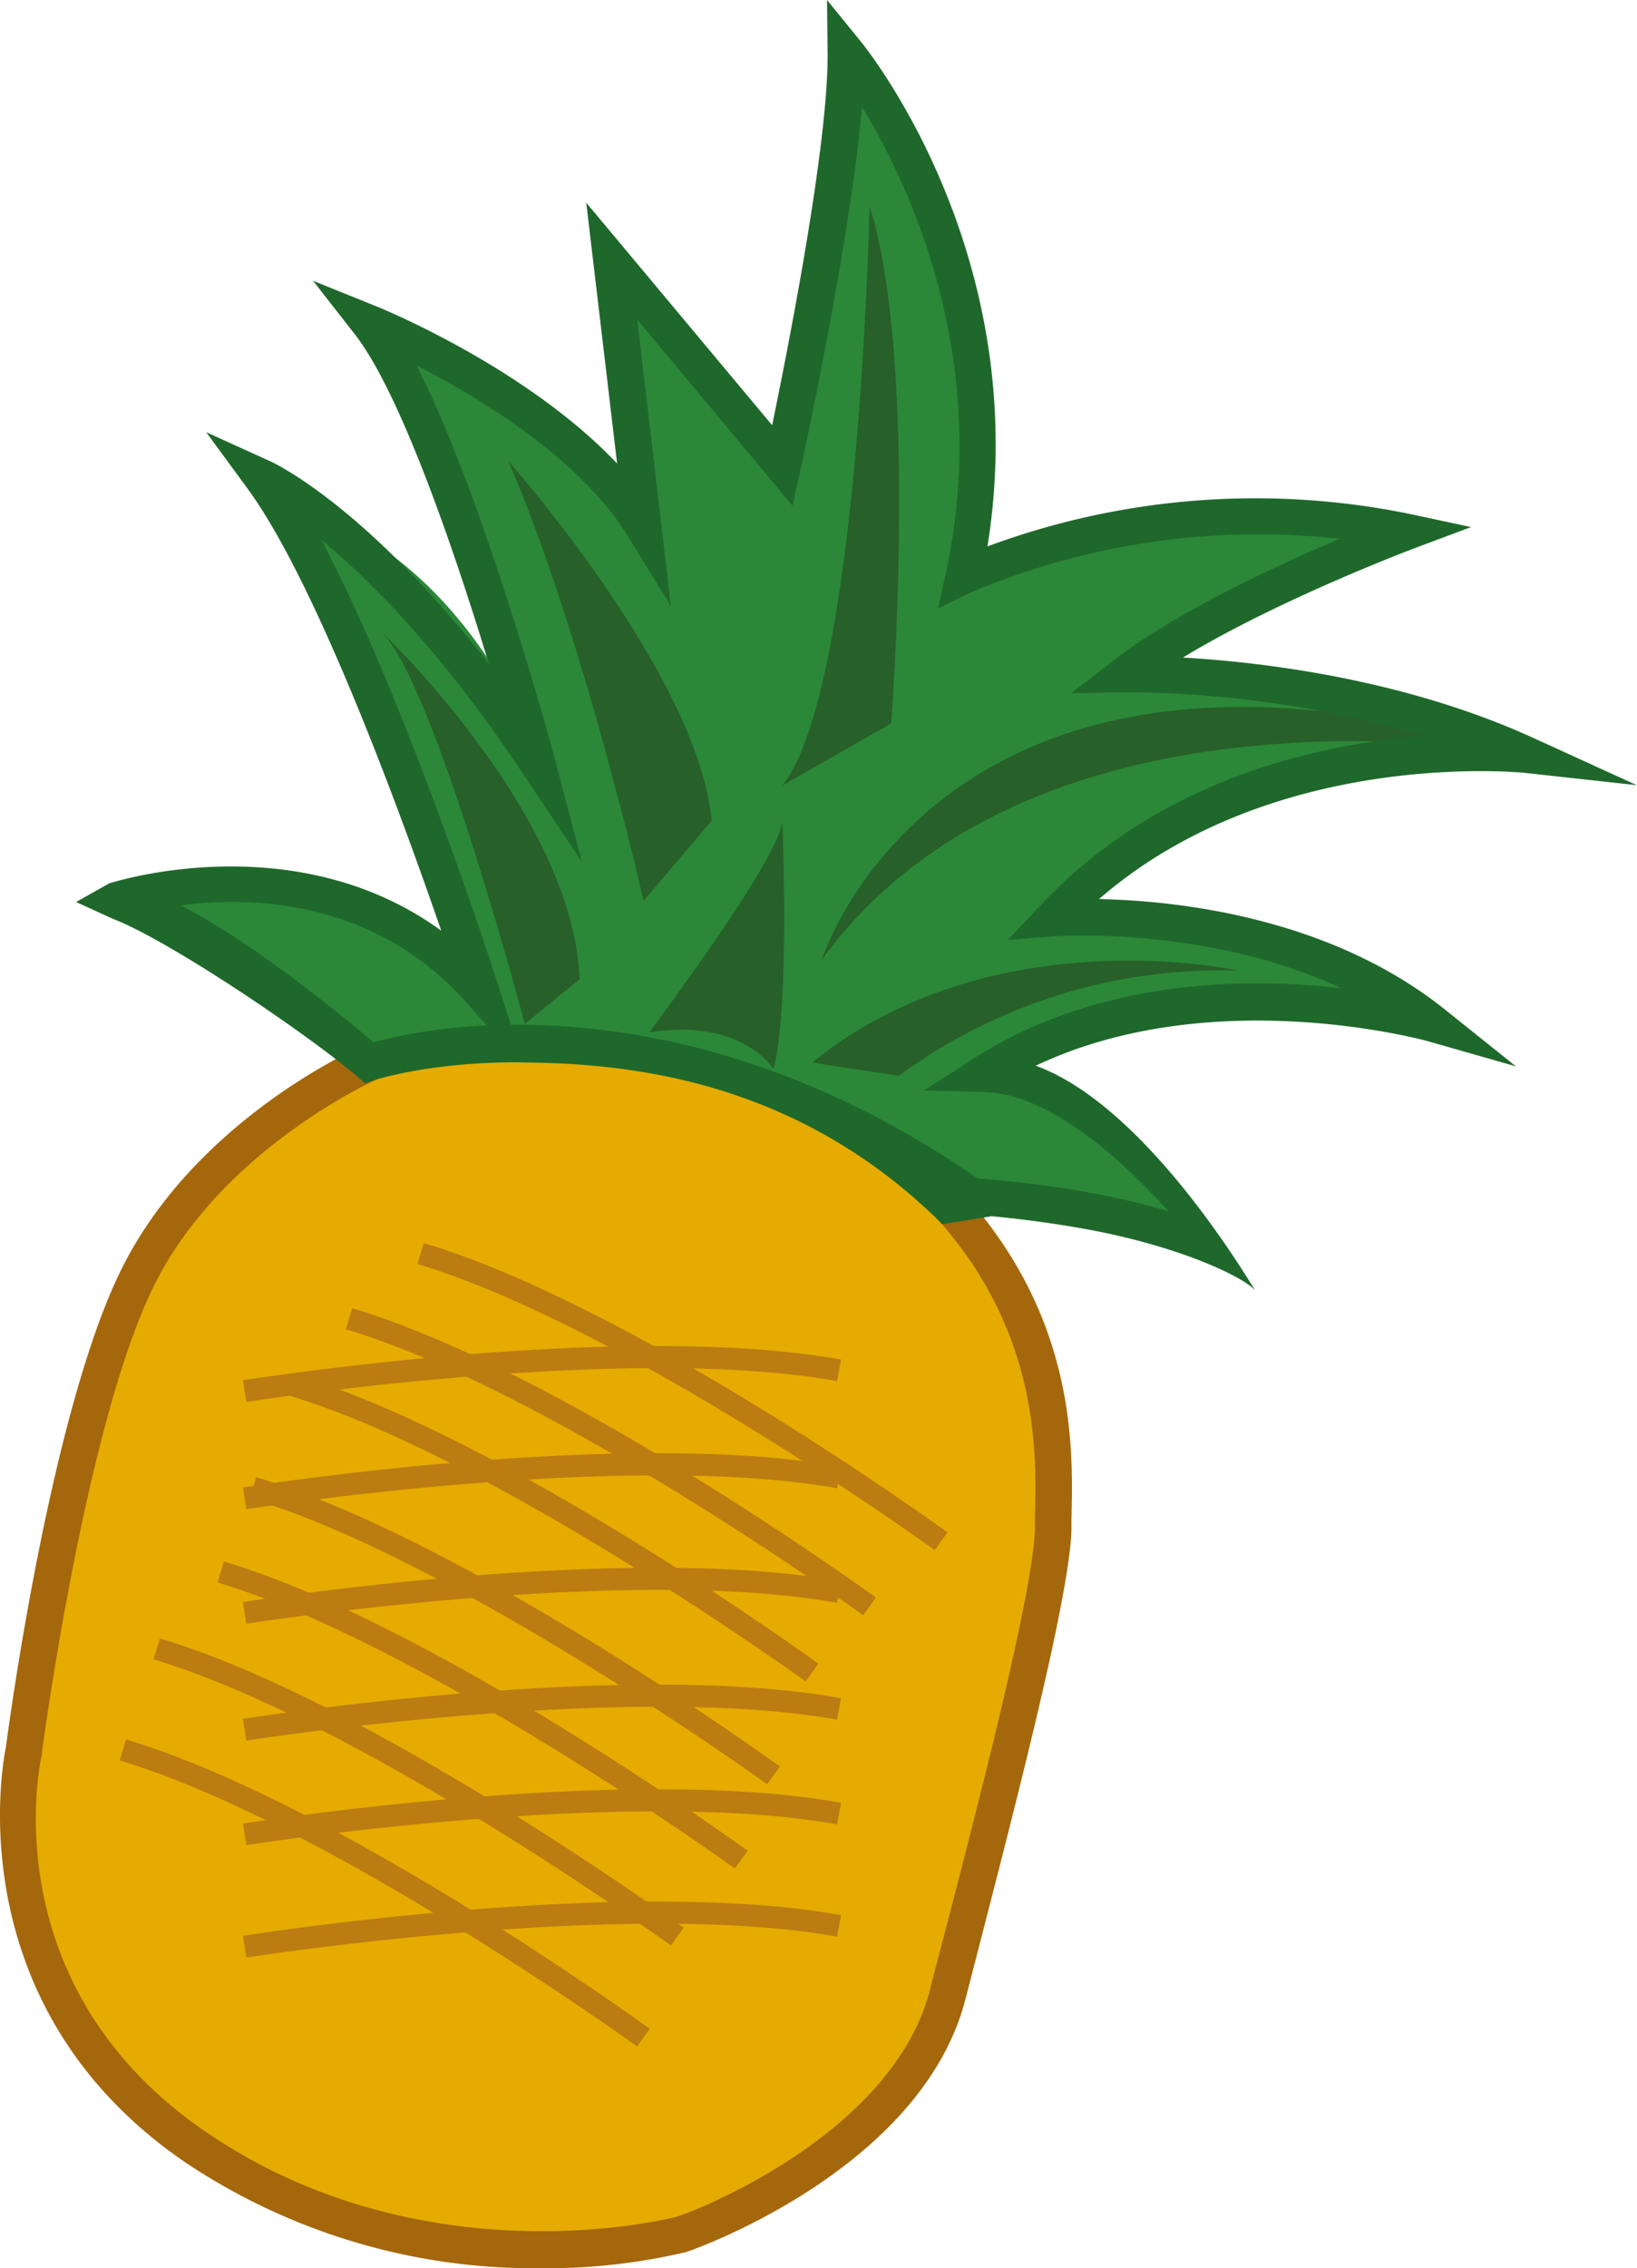 <svg xmlns="http://www.w3.org/2000/svg" viewBox="0 0 202.53 280.41"><defs><style>.cls-1{fill:#2b8839;}.cls-2{fill:#276028;}.cls-3{fill:#e6ab00;}.cls-4{fill:#bb7c12;}.cls-5{fill:#a5670b;}.cls-6{fill:#1f682b;}</style></defs><g id="レイヤー_2" data-name="レイヤー 2"><g id="パイ塗り"><path class="cls-1" d="M45.68,131.37s-26.07-18-31.42-20,38.56-11.33,48.63,20C62.89,131.37,61.1,127.47,45.68,131.37Z"/><path class="cls-1" d="M75.67,127.64S71.25,69.69,32.46,61.3c0,0,26.29,44.89,24.92,59.75-1.42,15.38-.17,10.32-.17,10.32S66.17,124.59,75.67,127.64Z"/><path class="cls-1" d="M116.09,147.47s33.13,2.76,39.23,12.05c0,0-13.36-17.88-26.21-24.46a20.39,20.39,0,0,0-7.34-2.34c-14.49-1.27-20.11,4.07-20.11,4.07Z"/><path class="cls-1" d="M97.73,127.64s36.24-31.07,79.7-1c0,0-38-9.62-64.73,12.49l-24.65-6.55Z"/><path class="cls-1" d="M75.67,114.17s11.58-35.33,27.7-43c0,0,12.9,31.87,5.59,48.72Z"/><path class="cls-1" d="M93.35,89.74S76.36,46.05,45.68,40c0,0,38.47,68.55,17.21,91.42l34.84-32.2Z"/><path class="cls-1" d="M101.66,136.79s56.08-52.13,87.13-43.51c0,0-77.59-35-87.13,25.39Z"/><path class="cls-1" d="M80.32,77.73S78.37,40,75.67,32.33c0,0,33,28.74,27.5,47.79l-5.44,19L80,89.43Z"/><path class="cls-1" d="M132.74,88.67s27.92-24.57,44.69-22.92c0,0-31.56-5.74-56.42,3.4a48.23,48.23,0,0,0-17.84,11l-1.51,38.55L130.31,105Z"/><path class="cls-1" d="M118.06,77.73s6.9-50-13.41-71.33c0,0-4.52,67.9-20.43,73.23l-.08,10.11,26.12-.31Z"/><path class="cls-1" d="M45.68,131.37l2.75,3.41s8.08-3.06,22,0,29.21,5,40.79,16.61c0,0-.39-5.19,11.52-3.15l-18.94-48Z"/><path class="cls-2" d="M188.79,93.28s-60.42-11.36-87.13,25.39h0S116.53,71.13,188.79,93.28Z"/><path class="cls-2" d="M64.93,126.59S54.06,85.48,47.42,78.33c0,0,23.54,22.39,24.29,42.72Z"/><path class="cls-2" d="M153.29,120s-30.4-6.77-52.82,11.36L111.2,133A67.3,67.3,0,0,1,153.29,120Z"/><path class="cls-2" d="M107.58,25.46s-1.21,59.68-10.8,71.66l13.48-7.69S113.73,44.78,107.58,25.46Z"/><path class="cls-2" d="M80.31,127.64s16.47-21.89,16.47-26.2c0,0,1,22.64-1.07,30.73C95.71,132.17,91.78,125.78,80.31,127.64Z"/><path class="cls-2" d="M62.89,57s23.47,26.38,25.16,44.46l-8.43,9.91S72.14,78.33,62.89,57Z"/></g><g id="レイヤー_17" data-name="レイヤー 17"><path class="cls-3" d="M42.8,133S22.67,146.84,19,153.67-2.24,223.5,4.85,240.51s45.38,54.22,91.65,29c0,0,18.15-6.6,24.59-34.4s9.83-53.32,9.83-53.32S126.4,149,111.2,142.21,69.23,122.47,42.8,133Z"/></g><g id="パイ線"><path class="cls-4" d="M30.48,186.57l-.43-2.68c1.92-.3,47.35-7.38,74-2.56l-.48,2.66C77.37,179.26,30.94,186.49,30.48,186.57Z"/><path class="cls-4" d="M30.48,173.32l-.43-2.68c1.92-.3,47.35-7.38,74-2.56l-.48,2.66C77.37,166,30.94,173.24,30.48,173.32Z"/><path class="cls-4" d="M115.65,191.63c-.38-.27-38.5-27.74-64-35.36l.77-2.6c25.93,7.76,63.23,34.63,64.8,35.77Z"/><path class="cls-4" d="M106.79,199.69c-.38-.27-38.51-27.74-64-35.36l.78-2.6c25.92,7.76,63.22,34.63,64.8,35.77Z"/><path class="cls-4" d="M99.68,207.87c-.39-.28-38.51-27.74-64-35.37l.77-2.59c25.93,7.75,63.23,34.62,64.8,35.76Z"/><path class="cls-4" d="M94.92,220.58c-.39-.27-38.51-27.74-64-35.36l.77-2.6c25.93,7.76,63.23,34.63,64.8,35.77Z"/><path class="cls-4" d="M90.92,231c-.38-.28-38.51-27.74-64-35.36l.78-2.6c25.92,7.76,63.22,34.62,64.8,35.76Z"/><path class="cls-4" d="M83,240.51c-.38-.28-38.5-27.74-64-35.37l.78-2.59c25.93,7.76,63.22,34.62,64.8,35.76Z"/><path class="cls-4" d="M78.82,253c-.38-.28-38.5-27.74-64-35.36l.77-2.6c25.93,7.76,63.23,34.63,64.8,35.77Z"/><path class="cls-4" d="M30.48,200.73l-.43-2.68c1.92-.3,47.34-7.38,74-2.56l-.48,2.66C77.36,193.42,30.94,200.66,30.48,200.73Z"/><path class="cls-4" d="M30.48,215.18l-.43-2.68c1.92-.3,47.35-7.38,74-2.56l-.48,2.66C77.37,207.87,30.94,215.1,30.48,215.18Z"/><path class="cls-4" d="M30.48,228.11l-.43-2.67c1.92-.31,47.35-7.38,74-2.57l-.48,2.67C77.37,220.8,30.94,228,30.48,228.11Z"/><path class="cls-4" d="M30.48,242l-.43-2.68c1.92-.3,47.35-7.38,74-2.56l-.48,2.66C77.37,234.69,30.94,241.92,30.48,242Z"/><path class="cls-5" d="M66.91,280.41a77.66,77.66,0,0,1-43.86-13C-5.23,248.18.26,218.24.73,216c.35-2.69,5.71-42.69,14.72-59.93,9.3-17.82,28.52-26.39,29.33-26.75l1.81,4.14c-.18.08-18.58,8.32-27.14,24.7C10.7,174.9,5.25,216.23,5.19,216.65l0,.22C4.89,218-1,245.56,25.59,263.64c26.47,18,56.26,10.88,58,10.44s26.77-10,31.44-28l1.13-4.37c5-19.07,11.73-45.18,11.88-52.76l0-1.27c.22-8.38.61-24-13.6-38.63l3.23-3.14c15.54,16,15.11,32.84,14.89,41.89l0,1.24c-.17,8.11-6.75,33.45-12,53.8l-1.13,4.37C114,268.08,86.17,278,85,278.37l-.15.05A75.13,75.13,0,0,1,66.91,280.41Z"/><path class="cls-6" d="M64.28,131.33h-.36c-10.73,0-17.37,2.13-17.52,2.18l-1.22.41-1-.84c-6-5.17-23.28-16.84-30.19-19.48l-4.57-2.09,4.09-2.3c.26-.08,22.86-7.41,41.08,5.85-4.9-14.22-15.43-43.07-24-54.71l-5.08-6.92L33.38,57c.55.24,11.84,5.5,27.11,25.08C56.44,68.79,49.7,48.77,43.91,41.34l-5.18-6.63,7.8,3.15c.88.35,18.62,7.62,29.82,19.45L72.53,25.06l23,27.51c2.11-10.23,7-35.07,6.86-46.15L102.32,0l4.07,5c.92,1.11,21.54,26.76,15.78,62.55a95.37,95.37,0,0,1,52.32-4L182,65.16l-7.22,2.7c-.19.08-16.59,6.25-28.43,13.43,9.58.55,27.22,2.58,43.36,9.94l12.8,5.84-14-1.54c-.33,0-30.93-3.14-52.54,15.62,9.48.19,28.45,2.15,42.83,13.68l8.75,7-10.78-3.08c-.28-.08-26.68-7.41-48.63,3,13.78,5,26.53,26.89,27.14,27.76h0c-1.23-1.46-8.89-5.4-21.25-7.62A140.63,140.63,0,0,0,120,150.13l2.71.22-6.12,1c-17.76-17.7-38.45-19.91-51.9-20m56.23,14.33c3.23.24,14.63,1.24,23.67,4.1-5.92-6.56-14.77-14.57-22.89-14.78l-7.37-.19,6.21-4c15.41-9.83,33.67-10,45.43-8.63-16.68-7.76-35.27-6.44-35.49-6.43l-5.79.45,4-4.24c14.8-15.81,34.71-20,47.56-21a135.57,135.57,0,0,0-36.89-5.38l-6.86.13,5.43-4.18c7.69-5.91,19.93-11.58,27.8-14.91a91.41,91.41,0,0,0-45.53,6.59l-4.15,2,1-4.5c5.65-26.35-4.55-47.88-10.4-57.5-1.46,16.65-7.31,43.51-7.6,44.82l-1,4.5-19.2-23L83,74.93l-5.36-8.7c-5.91-9.58-18.37-17.08-26.11-21.05,8.33,16.24,16.57,46.7,17,48.19L72,106.56l-7.6-11.35C54.59,80.51,45.81,71.75,39.8,66.79c10.55,20,21.33,53.42,21.86,55.08l1.55,4.82C77.25,126.55,98.06,129.89,120.93,145.66ZM22.38,111.92c9.12,4.72,20.27,13.91,23.84,16.93a66.11,66.11,0,0,1,14-2.07l-2.41-2.73C46.44,111.22,31.29,110.77,22.38,111.92Z"/></g></g></svg>